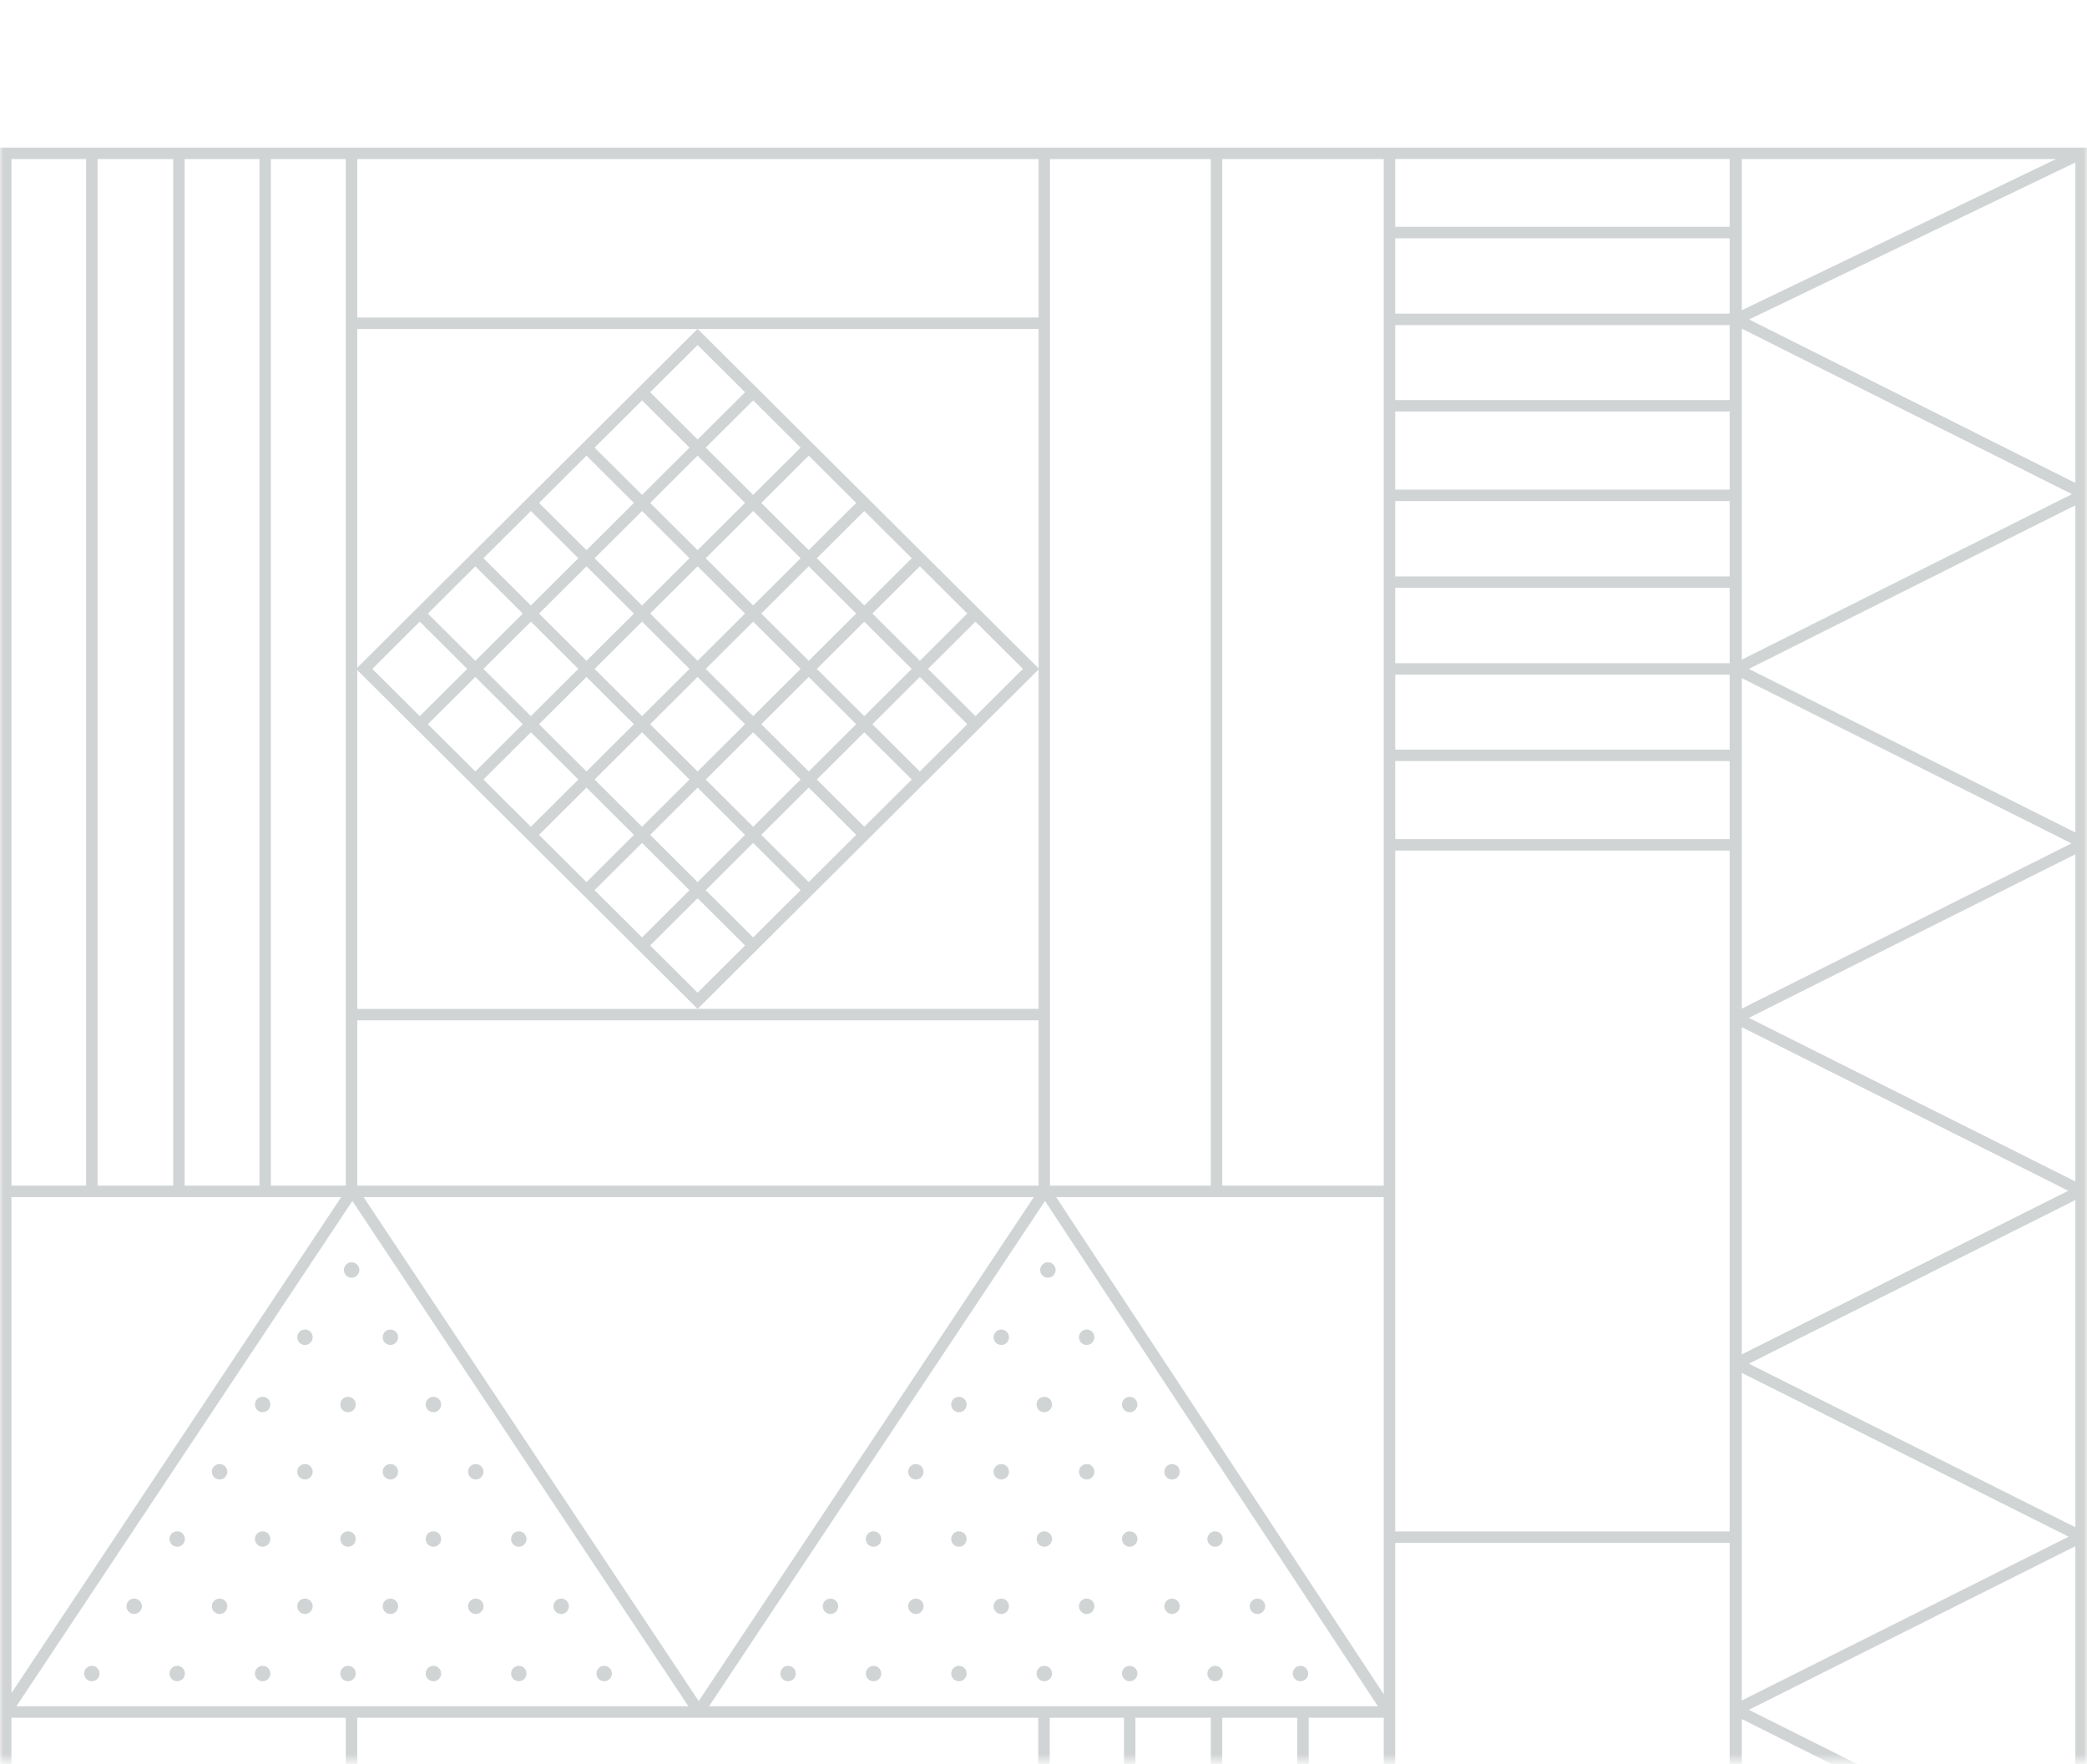 <svg width="304" height="257" viewBox="0 0 304 257" fill="none" xmlns="http://www.w3.org/2000/svg">
<mask id="mask0_1287_8083" style="mask-type:alpha" maskUnits="userSpaceOnUse" x="0" y="0" width="304" height="257">
<rect y="0.5" width="304" height="256" fill="#D9D9D9"/>
</mask>
<g mask="url(#mask0_1287_8083)">
<path d="M38.258 244.889C38.875 244.889 39.383 244.388 39.383 243.765C39.383 243.142 38.881 242.641 38.258 242.641C37.634 242.641 37.133 243.142 37.133 243.765C37.133 244.388 37.634 244.889 38.258 244.889Z" fill="#D1D4D5"/>
<path d="M25.812 244.889C26.43 244.889 26.937 244.388 26.937 243.765C26.937 243.142 26.436 242.641 25.812 242.641C25.189 242.641 24.688 243.142 24.688 243.765C24.688 244.388 25.189 244.889 25.812 244.889Z" fill="#D1D4D5"/>
<path d="M13.375 244.889C13.992 244.889 14.5 244.388 14.5 243.765C14.5 243.142 13.998 242.641 13.375 242.641C12.751 242.641 12.25 243.142 12.25 243.765C12.25 244.388 12.751 244.889 13.375 244.889Z" fill="#D1D4D5"/>
<path d="M88.008 244.889C88.625 244.889 89.133 244.388 89.133 243.765C89.133 243.142 88.631 242.641 88.008 242.641C87.384 242.641 86.883 243.142 86.883 243.765C86.883 244.388 87.384 244.889 88.008 244.889Z" fill="#D1D4D5"/>
<path d="M75.57 244.889C76.187 244.889 76.695 244.388 76.695 243.765C76.695 243.142 76.194 242.641 75.57 242.641C74.947 242.641 74.445 243.142 74.445 243.765C74.445 244.388 74.947 244.889 75.57 244.889Z" fill="#D1D4D5"/>
<path d="M63.133 244.889C63.75 244.889 64.258 244.388 64.258 243.765C64.258 243.142 63.756 242.641 63.133 242.641C62.509 242.641 62.008 243.142 62.008 243.765C62.008 244.388 62.509 244.889 63.133 244.889Z" fill="#D1D4D5"/>
<path d="M50.695 244.889C51.312 244.889 51.82 244.388 51.82 243.765C51.82 243.142 51.319 242.641 50.695 242.641C50.072 242.641 49.57 243.142 49.57 243.765C49.57 244.388 50.072 244.889 50.695 244.889Z" fill="#D1D4D5"/>
<path d="M38.258 225.295C38.875 225.295 39.383 224.794 39.383 224.171C39.383 223.548 38.881 223.047 38.258 223.047C37.634 223.047 37.133 223.548 37.133 224.171C37.133 224.794 37.634 225.295 38.258 225.295Z" fill="#D1D4D5"/>
<path d="M25.812 225.295C26.43 225.295 26.937 224.794 26.937 224.171C26.937 223.548 26.436 223.047 25.812 223.047C25.189 223.047 24.688 223.548 24.688 224.171C24.688 224.794 25.189 225.295 25.812 225.295Z" fill="#D1D4D5"/>
<path d="M75.57 225.295C76.187 225.295 76.695 224.794 76.695 224.171C76.695 223.548 76.194 223.047 75.57 223.047C74.947 223.047 74.445 223.548 74.445 224.171C74.445 224.794 74.947 225.295 75.57 225.295Z" fill="#D1D4D5"/>
<path d="M63.133 225.295C63.75 225.295 64.258 224.794 64.258 224.171C64.258 223.548 63.756 223.047 63.133 223.047C62.509 223.047 62.008 223.548 62.008 224.171C62.008 224.794 62.509 225.295 63.133 225.295Z" fill="#D1D4D5"/>
<path d="M50.695 225.295C51.312 225.295 51.82 224.794 51.82 224.171C51.82 223.548 51.319 223.047 50.695 223.047C50.072 223.047 49.57 223.548 49.57 224.171C49.57 224.794 50.072 225.295 50.695 225.295Z" fill="#D1D4D5"/>
<path d="M38.258 205.702C38.875 205.702 39.383 205.201 39.383 204.577C39.383 203.954 38.881 203.453 38.258 203.453C37.634 203.453 37.133 203.954 37.133 204.577C37.133 205.201 37.634 205.702 38.258 205.702Z" fill="#D1D4D5"/>
<path d="M63.133 205.702C63.75 205.702 64.258 205.201 64.258 204.577C64.258 203.954 63.756 203.453 63.133 203.453C62.509 203.453 62.008 203.954 62.008 204.577C62.008 205.201 62.509 205.702 63.133 205.702Z" fill="#D1D4D5"/>
<path d="M50.695 205.702C51.312 205.702 51.82 205.201 51.82 204.577C51.82 203.954 51.319 203.453 50.695 203.453C50.072 203.453 49.57 203.954 49.57 204.577C49.57 205.201 50.072 205.702 50.695 205.702Z" fill="#D1D4D5"/>
<path d="M31.984 215.499C32.601 215.499 33.109 214.997 33.109 214.374C33.109 213.751 32.608 213.25 31.984 213.25C31.361 213.25 30.859 213.751 30.859 214.374C30.859 214.997 31.361 215.499 31.984 215.499Z" fill="#D1D4D5"/>
<path d="M69.305 215.499C69.922 215.499 70.43 214.997 70.43 214.374C70.43 213.751 69.928 213.25 69.305 213.25C68.681 213.25 68.18 213.751 68.18 214.374C68.18 214.997 68.681 215.499 69.305 215.499Z" fill="#D1D4D5"/>
<path d="M56.867 215.499C57.484 215.499 57.992 214.997 57.992 214.374C57.992 213.751 57.491 213.25 56.867 213.25C56.244 213.25 55.742 213.751 55.742 214.374C55.742 214.997 56.244 215.499 56.867 215.499Z" fill="#D1D4D5"/>
<path d="M44.422 215.499C45.039 215.499 45.547 214.997 45.547 214.374C45.547 213.751 45.045 213.25 44.422 213.25C43.798 213.25 43.297 213.751 43.297 214.374C43.297 214.997 43.798 215.499 44.422 215.499Z" fill="#D1D4D5"/>
<path d="M56.867 195.905C57.484 195.905 57.992 195.404 57.992 194.781C57.992 194.157 57.491 193.656 56.867 193.656C56.244 193.656 55.742 194.157 55.742 194.781C55.742 195.404 56.244 195.905 56.867 195.905Z" fill="#D1D4D5"/>
<path d="M44.422 195.905C45.039 195.905 45.547 195.404 45.547 194.781C45.547 194.157 45.045 193.656 44.422 193.656C43.798 193.656 43.297 194.157 43.297 194.781C43.297 195.404 43.798 195.905 44.422 195.905Z" fill="#D1D4D5"/>
<path d="M51.219 186.108C51.836 186.108 52.344 185.607 52.344 184.984C52.344 184.36 51.842 183.859 51.219 183.859C50.595 183.859 50.094 184.36 50.094 184.984C50.094 185.607 50.595 186.108 51.219 186.108Z" fill="#D1D4D5"/>
<path d="M31.984 235.092C32.601 235.092 33.109 234.591 33.109 233.968C33.109 233.345 32.608 232.844 31.984 232.844C31.361 232.844 30.859 233.345 30.859 233.968C30.859 234.591 31.361 235.092 31.984 235.092Z" fill="#D1D4D5"/>
<path d="M19.547 235.092C20.164 235.092 20.672 234.591 20.672 233.968C20.672 233.345 20.17 232.844 19.547 232.844C18.923 232.844 18.422 233.345 18.422 233.968C18.422 234.591 18.923 235.092 19.547 235.092Z" fill="#D1D4D5"/>
<path d="M81.742 235.092C82.359 235.092 82.867 234.591 82.867 233.968C82.867 233.345 82.366 232.844 81.742 232.844C81.119 232.844 80.617 233.345 80.617 233.968C80.617 234.591 81.119 235.092 81.742 235.092Z" fill="#D1D4D5"/>
<path d="M69.305 235.092C69.922 235.092 70.43 234.591 70.43 233.968C70.43 233.345 69.928 232.844 69.305 232.844C68.681 232.844 68.18 233.345 68.18 233.968C68.18 234.591 68.681 235.092 69.305 235.092Z" fill="#D1D4D5"/>
<path d="M56.867 235.092C57.484 235.092 57.992 234.591 57.992 233.968C57.992 233.345 57.491 232.844 56.867 232.844C56.244 232.844 55.742 233.345 55.742 233.968C55.742 234.591 56.244 235.092 56.867 235.092Z" fill="#D1D4D5"/>
<path d="M44.422 235.092C45.039 235.092 45.547 234.591 45.547 233.968C45.547 233.345 45.045 232.844 44.422 232.844C43.798 232.844 43.297 233.345 43.297 233.968C43.297 234.591 43.798 235.092 44.422 235.092Z" fill="#D1D4D5"/>
<path d="M139.68 242.641C139.063 242.641 138.555 243.142 138.555 243.765C138.555 244.388 139.056 244.889 139.68 244.889C140.303 244.889 140.805 244.388 140.805 243.765C140.805 243.142 140.303 242.641 139.68 242.641Z" fill="#D1D4D5"/>
<path d="M127.242 242.641C126.625 242.641 126.117 243.142 126.117 243.765C126.117 244.388 126.619 244.889 127.242 244.889C127.866 244.889 128.367 244.388 128.367 243.765C128.367 243.142 127.866 242.641 127.242 242.641Z" fill="#D1D4D5"/>
<path d="M114.797 242.641C114.18 242.641 113.672 243.142 113.672 243.765C113.672 244.388 114.173 244.889 114.797 244.889C115.42 244.889 115.922 244.388 115.922 243.765C115.922 243.142 115.42 242.641 114.797 242.641Z" fill="#D1D4D5"/>
<path d="M189.43 242.641C188.813 242.641 188.305 243.142 188.305 243.765C188.305 244.388 188.806 244.889 189.43 244.889C190.053 244.889 190.555 244.388 190.555 243.765C190.555 243.142 190.053 242.641 189.43 242.641Z" fill="#D1D4D5"/>
<path d="M176.992 242.641C176.375 242.641 175.867 243.142 175.867 243.765C175.867 244.388 176.369 244.889 176.992 244.889C177.616 244.889 178.117 244.388 178.117 243.765C178.117 243.142 177.616 242.641 176.992 242.641Z" fill="#D1D4D5"/>
<path d="M164.555 242.641C163.938 242.641 163.43 243.142 163.43 243.765C163.43 244.388 163.931 244.889 164.555 244.889C165.178 244.889 165.68 244.388 165.68 243.765C165.68 243.142 165.178 242.641 164.555 242.641Z" fill="#D1D4D5"/>
<path d="M152.117 242.641C151.5 242.641 150.992 243.142 150.992 243.765C150.992 244.388 151.494 244.889 152.117 244.889C152.741 244.889 153.242 244.388 153.242 243.765C153.242 243.142 152.741 242.641 152.117 242.641Z" fill="#D1D4D5"/>
<path d="M139.68 223.047C139.063 223.047 138.555 223.548 138.555 224.171C138.555 224.794 139.056 225.295 139.68 225.295C140.303 225.295 140.805 224.794 140.805 224.171C140.805 223.548 140.303 223.047 139.68 223.047Z" fill="#D1D4D5"/>
<path d="M127.242 223.047C126.625 223.047 126.117 223.548 126.117 224.171C126.117 224.794 126.619 225.295 127.242 225.295C127.866 225.295 128.367 224.794 128.367 224.171C128.367 223.548 127.866 223.047 127.242 223.047Z" fill="#D1D4D5"/>
<path d="M176.992 223.047C176.375 223.047 175.867 223.548 175.867 224.171C175.867 224.794 176.369 225.295 176.992 225.295C177.616 225.295 178.117 224.794 178.117 224.171C178.117 223.548 177.616 223.047 176.992 223.047Z" fill="#D1D4D5"/>
<path d="M164.555 223.047C163.938 223.047 163.43 223.548 163.43 224.171C163.43 224.794 163.931 225.295 164.555 225.295C165.178 225.295 165.68 224.794 165.68 224.171C165.68 223.548 165.178 223.047 164.555 223.047Z" fill="#D1D4D5"/>
<path d="M152.117 223.047C151.5 223.047 150.992 223.548 150.992 224.171C150.992 224.794 151.494 225.295 152.117 225.295C152.741 225.295 153.242 224.794 153.242 224.171C153.242 223.548 152.741 223.047 152.117 223.047Z" fill="#D1D4D5"/>
<path d="M139.68 203.453C139.063 203.453 138.555 203.954 138.555 204.577C138.555 205.201 139.056 205.702 139.68 205.702C140.303 205.702 140.805 205.201 140.805 204.577C140.805 203.954 140.303 203.453 139.68 203.453Z" fill="#D1D4D5"/>
<path d="M164.555 203.453C163.938 203.453 163.43 203.954 163.43 204.577C163.43 205.201 163.931 205.702 164.555 205.702C165.178 205.702 165.68 205.201 165.68 204.577C165.68 203.954 165.178 203.453 164.555 203.453Z" fill="#D1D4D5"/>
<path d="M152.117 203.453C151.5 203.453 150.992 203.954 150.992 204.577C150.992 205.201 151.494 205.702 152.117 205.702C152.741 205.702 153.242 205.201 153.242 204.577C153.242 203.954 152.741 203.453 152.117 203.453Z" fill="#D1D4D5"/>
<path d="M133.406 213.25C132.789 213.25 132.281 213.751 132.281 214.374C132.281 214.997 132.783 215.499 133.406 215.499C134.03 215.499 134.531 214.997 134.531 214.374C134.531 213.751 134.03 213.25 133.406 213.25Z" fill="#D1D4D5"/>
<path d="M170.726 213.25C170.109 213.25 169.602 213.751 169.602 214.374C169.602 214.997 170.103 215.499 170.726 215.499C171.35 215.499 171.851 214.997 171.851 214.374C171.851 213.751 171.35 213.25 170.726 213.25Z" fill="#D1D4D5"/>
<path d="M158.289 213.25C157.672 213.25 157.164 213.751 157.164 214.374C157.164 214.997 157.665 215.499 158.289 215.499C158.913 215.499 159.414 214.997 159.414 214.374C159.414 213.751 158.913 213.25 158.289 213.25Z" fill="#D1D4D5"/>
<path d="M145.851 213.25C145.234 213.25 144.727 213.751 144.727 214.374C144.727 214.997 145.228 215.499 145.851 215.499C146.475 215.499 146.976 214.997 146.976 214.374C146.976 213.751 146.475 213.25 145.851 213.25Z" fill="#D1D4D5"/>
<path d="M158.289 193.656C157.672 193.656 157.164 194.157 157.164 194.781C157.164 195.404 157.665 195.905 158.289 195.905C158.913 195.905 159.414 195.404 159.414 194.781C159.414 194.157 158.913 193.656 158.289 193.656Z" fill="#D1D4D5"/>
<path d="M145.851 193.656C145.234 193.656 144.727 194.157 144.727 194.781C144.727 195.404 145.228 195.905 145.851 195.905C146.475 195.905 146.976 195.404 146.976 194.781C146.976 194.157 146.475 193.656 145.851 193.656Z" fill="#D1D4D5"/>
<path d="M152.641 183.859C152.023 183.859 151.516 184.36 151.516 184.984C151.516 185.607 152.017 186.108 152.641 186.108C153.264 186.108 153.765 185.607 153.765 184.984C153.765 184.36 153.264 183.859 152.641 183.859Z" fill="#D1D4D5"/>
<path d="M133.406 232.844C132.789 232.844 132.281 233.345 132.281 233.968C132.281 234.591 132.783 235.092 133.406 235.092C134.03 235.092 134.531 234.591 134.531 233.968C134.531 233.345 134.03 232.844 133.406 232.844Z" fill="#D1D4D5"/>
<path d="M120.969 232.844C120.352 232.844 119.844 233.345 119.844 233.968C119.844 234.591 120.345 235.092 120.969 235.092C121.592 235.092 122.094 234.591 122.094 233.968C122.094 233.345 121.592 232.844 120.969 232.844Z" fill="#D1D4D5"/>
<path d="M183.164 232.844C182.547 232.844 182.039 233.345 182.039 233.968C182.039 234.591 182.54 235.092 183.164 235.092C183.788 235.092 184.289 234.591 184.289 233.968C184.289 233.345 183.788 232.844 183.164 232.844Z" fill="#D1D4D5"/>
<path d="M170.726 232.844C170.109 232.844 169.602 233.345 169.602 233.968C169.602 234.591 170.103 235.092 170.726 235.092C171.35 235.092 171.851 234.591 171.851 233.968C171.851 233.345 171.35 232.844 170.726 232.844Z" fill="#D1D4D5"/>
<path d="M158.289 232.844C157.672 232.844 157.164 233.345 157.164 233.968C157.164 234.591 157.665 235.092 158.289 235.092C158.913 235.092 159.414 234.591 159.414 233.968C159.414 233.345 158.913 232.844 158.289 232.844Z" fill="#D1D4D5"/>
<path d="M145.851 232.844C145.234 232.844 144.727 233.345 144.727 233.968C144.727 234.591 145.228 235.092 145.851 235.092C146.475 235.092 146.976 234.591 146.976 233.968C146.976 233.345 146.475 232.844 145.851 232.844Z" fill="#D1D4D5"/>
<path d="M203.232 418.83V407.773H259.71C263.747 414.384 271.03 418.81 279.335 418.81C291.999 418.81 302.303 408.512 302.303 395.856C302.303 383.2 291.999 372.902 279.335 372.902C271.506 372.902 264.576 376.846 260.43 382.847H203.232V372.889H302.322V418.823H203.232V418.83ZM12.541 172.698H1.671V23.17H12.541V172.698ZM245.722 336.34C241.705 329.813 234.512 325.438 226.309 325.387H302.322V336.34H245.722ZM249.104 347.969C249.052 344.39 248.172 341.011 246.654 338.011H302.322V347.969H249.104ZM246.14 359.597C247.824 356.622 248.866 353.243 249.071 349.639H302.322V359.597H246.14ZM245.105 361.267H302.329V371.225H227.537C234.827 370.794 241.21 366.946 245.105 361.267ZM203.232 349.388C203.766 361.094 213.119 370.531 224.786 371.225H203.232V349.388ZM125.529 337.979H201.561V371.218H125.529V337.979ZM201.561 406.103H125.529V372.895H201.561V406.103ZM256.412 394.475H203.232V384.517H259.382C257.685 387.485 256.631 390.871 256.419 394.475M258.039 395.862C258.039 384.125 267.591 374.578 279.335 374.578C291.079 374.578 300.632 384.125 300.632 395.862C300.632 407.6 291.079 417.146 279.335 417.146C267.591 417.146 258.039 407.6 258.039 395.862ZM203.232 396.145H256.374C256.419 399.717 257.287 403.096 258.791 406.103H203.232V396.145ZM201.561 418.695H191.816L201.561 408.955V418.695ZM1.665 407.773H11.442L1.665 417.545V407.773ZM49.702 174.369L1.671 246.604V174.369H49.702ZM25.224 172.698H14.213V23.17H25.224V172.698ZM37.797 172.698H26.895V23.17H37.797V172.698ZM50.364 172.698H39.462V23.17H50.364V172.698ZM151.28 46.247H52.042V23.17H151.28V46.247ZM176.363 172.698H152.945V23.17H176.363V172.698ZM201.561 172.698H178.034V23.17H201.561V172.698ZM251.951 33.038H203.232V23.164H251.951V33.038ZM253.719 45.187V23.17H299.494L253.719 45.187ZM253.719 300.724L299.603 323.716H253.719V300.724ZM228.341 275.097H251.958V323.716H228.341V275.097ZM203.232 275.097H226.669V323.716H203.232V275.097ZM194.529 325.387H200.378L189.45 336.308H183.601L194.529 325.387ZM186.313 325.387H192.163L181.235 336.308H175.386L186.313 325.387ZM178.098 325.387H183.948L173.02 336.308H167.17L178.098 325.387ZM169.89 325.387H175.739L164.811 336.308H158.962L169.89 325.387ZM161.674 325.387H167.524L156.596 336.308H150.747L161.674 325.387ZM153.459 325.387H159.309L148.381 336.308H142.531L153.459 325.387ZM145.244 325.387H151.094L140.166 336.308H134.316L145.244 325.387ZM137.029 325.387H142.878L131.951 336.308H126.101L137.029 325.387ZM1.665 325.387H11.442L1.665 335.158V325.387ZM1.665 250.202H50.364V273.426H1.665V250.202ZM100.273 248.532H2.391L51.329 174.934L100.273 248.532ZM52.042 148.62H151.28V172.698H52.042V148.62ZM52.042 97.603L101.616 146.956H52.042V97.603ZM52.042 97.257V47.917H101.603L52.042 97.257ZM151.28 97.346L101.629 47.917H151.28V97.346ZM151.28 97.513V146.949H101.623L151.28 97.513ZM101.616 130.837L108.526 137.717L101.616 144.598L94.706 137.717L101.616 130.837ZM93.523 122.781L100.433 129.661L93.523 136.542L86.613 129.661L93.523 122.781ZM85.43 114.724L92.34 121.605L85.43 128.485L78.52 121.605L85.43 114.724ZM77.331 106.662L84.241 113.542L77.331 120.423L70.42 113.542L77.331 106.662ZM69.238 98.606L76.148 105.486L69.238 112.367L62.327 105.486L69.238 98.606ZM61.145 90.549L68.055 97.43L61.145 104.31L54.234 97.43L61.145 90.549ZM69.238 82.493L76.148 89.374L69.238 96.254L62.327 89.374L69.238 82.493ZM77.331 74.431L84.241 81.311L77.331 88.192L70.42 81.311L77.331 74.431ZM85.43 66.374L92.34 73.255L85.43 80.135L78.52 73.255L85.43 66.374ZM93.523 58.318L100.433 65.199L93.523 72.079L86.613 65.199L93.523 58.318ZM101.616 64.017L94.706 57.136L101.616 50.256L108.526 57.136L101.616 64.017ZM109.709 72.079L102.799 65.199L109.709 58.318L116.619 65.199L109.709 72.079ZM117.802 80.135L110.892 73.255L117.802 66.374L124.713 73.255L117.802 80.135ZM125.895 88.192L118.985 81.311L125.895 74.431L132.806 81.311L125.895 88.192ZM133.988 96.248L127.078 89.367L133.988 82.487L140.899 89.367L133.988 96.248ZM142.088 104.31L135.178 97.43L142.088 90.549L148.998 97.43L142.088 104.31ZM133.988 112.367L127.078 105.486L133.988 98.606L140.899 105.486L133.988 112.367ZM125.895 120.423L118.985 113.542L125.895 106.662L132.806 113.542L125.895 120.423ZM117.802 128.479L110.892 121.599L117.802 114.718L124.713 121.599L117.802 128.479ZM101.616 114.724L108.526 121.605L101.616 128.485L94.706 121.605L101.616 114.724ZM93.523 106.662L100.433 113.542L93.523 120.423L86.613 113.542L93.523 106.662ZM85.43 98.606L92.34 105.486L85.43 112.367L78.52 105.486L85.43 98.606ZM84.241 97.43L77.331 104.31L70.42 97.43L77.331 90.549L84.241 97.43ZM92.34 89.374L85.43 96.254L78.52 89.374L85.43 82.493L92.34 89.374ZM100.433 81.311L93.523 88.192L86.613 81.311L93.523 74.431L100.433 81.311ZM101.616 80.135L94.706 73.255L101.616 66.374L108.526 73.255L101.616 80.135ZM109.709 88.192L102.799 81.311L109.709 74.431L116.619 81.311L109.709 88.192ZM117.802 96.248L110.892 89.367L117.802 82.487L124.713 89.367L117.802 96.248ZM118.985 97.43L125.895 90.549L132.806 97.43L125.895 104.31L118.985 97.43ZM110.892 105.486L117.802 98.606L124.713 105.486L117.802 112.367L110.892 105.486ZM109.709 106.662L116.619 113.542L109.709 120.423L102.799 113.542L109.709 106.662ZM101.616 98.606L108.526 105.486L101.616 112.367L94.706 105.486L101.616 98.606ZM100.433 97.43L93.523 104.31L86.613 97.43L93.523 90.549L100.433 97.43ZM109.709 90.549L116.619 97.43L109.709 104.31L102.799 97.43L109.709 90.549ZM101.616 96.248L94.706 89.367L101.616 82.487L108.526 89.367L101.616 96.248ZM109.709 136.542L102.799 129.661L109.709 122.781L116.619 129.661L109.709 136.542ZM203.232 123.892H251.951V223.059H203.232V123.892ZM203.232 110.857H251.951V122.228H203.232V110.857ZM203.232 98.265H251.951V109.187H203.232V98.265ZM203.232 85.622H251.951V96.595H203.232V85.622ZM203.232 72.985H251.951V83.958H203.232V72.985ZM203.232 59.944H251.951V71.315H203.232V59.944ZM203.232 47.352H251.951V58.273H203.232V47.352ZM254.78 46.529L302.303 23.671V70.345L254.78 46.529ZM254.747 97.43L302.303 73.602V121.258L254.747 97.43ZM254.747 148.26L302.303 124.432V172.088L254.747 148.26ZM254.747 198.627L302.303 174.799V222.455L254.747 198.627ZM254.747 249.046L302.303 225.218V272.874L254.747 249.046ZM302.303 275.54V323.196L254.747 299.368L302.303 275.54ZM253.719 47.872L301.814 71.977L253.719 96.081V47.872ZM253.719 98.779L301.737 122.845L253.719 146.911V98.785V98.779ZM253.719 149.615L301.274 173.443L253.719 197.271V149.615ZM253.719 199.976L301.326 223.83L253.719 247.684V199.97V199.976ZM253.719 250.395L301.236 274.204L253.719 298.012V250.395ZM120.598 325.387H126.448L115.52 336.308H109.671L120.598 325.387ZM112.383 325.387H118.233L107.305 336.308H101.455L112.383 325.387ZM104.168 325.387H110.018L99.09 336.308H93.24L104.168 325.387ZM95.953 325.387H101.803L90.875 336.308H85.025L95.953 325.387ZM87.738 325.387H93.587L82.66 336.308H76.81L87.738 325.387ZM79.523 325.387H85.372L74.444 336.308H68.595L79.523 325.387ZM71.307 325.387H77.157L66.229 336.308H60.38L71.307 325.387ZM63.092 325.387H68.942L58.014 336.308H52.164L63.092 325.387ZM54.883 325.387H60.733L49.805 336.308H43.956L54.883 325.387ZM46.668 325.387H52.518L41.59 336.308H35.74L46.668 325.387ZM38.453 325.387H44.303L33.375 336.308H27.525L38.453 325.387ZM30.238 325.387H36.088L25.16 336.308H19.31L30.238 325.387ZM22.023 325.387H27.872L16.945 336.308H11.095L22.023 325.387ZM19.657 325.387L8.729 336.308H2.88L13.808 325.387H19.657ZM50.364 323.716H1.665V275.097H50.364V323.716ZM151.235 286.127H52.036V275.097H151.235V286.127ZM101.777 247.78L52.962 174.369H150.586L101.77 247.78H101.777ZM52.042 300.274H151.241V311.093H52.042V300.274ZM52.042 287.798H151.241V298.61H52.042V287.798ZM103.281 248.532L152.219 174.934L200.712 248.532H103.281ZM151.235 273.426H52.036V250.202H151.235V273.426ZM117.886 336.308L128.814 325.387H134.663L123.735 336.308H117.886ZM52.042 312.769H151.241V323.723H52.042V312.769ZM152.906 250.202H163.719V323.716H152.906V250.202ZM165.39 250.202H176.369V323.716H165.39V250.202ZM178.034 250.202H188.962V323.716H178.034V250.202ZM190.633 250.202H201.561V323.716H190.633V250.202ZM203.232 224.729H251.951V273.42H203.232V224.729ZM203.232 34.709H251.951V45.681H203.232V34.709ZM201.561 174.369V246.778L153.845 174.369H201.561ZM123.858 406.103H115.263C114.987 377.72 91.807 354.721 63.343 354.721C34.879 354.721 11.706 377.726 11.423 406.103H1.658V337.979H123.851V406.103H123.858ZM115.52 418.695H109.671L120.598 407.773H126.448L115.52 418.695ZM123.735 418.695H117.886L128.814 407.773H134.663L123.735 418.695ZM131.951 418.695H126.101L137.029 407.773H142.878L131.951 418.695ZM140.166 418.695H134.316L145.244 407.773H151.094L140.166 418.695ZM148.381 418.695H142.531L153.459 407.773H159.309L148.381 418.695ZM156.596 418.695H150.747L161.674 407.773H167.524L156.596 418.695ZM164.811 418.695H158.962L169.89 407.773H175.739L164.811 418.695ZM173.026 418.695H167.177L178.105 407.773H183.954L173.026 418.695ZM181.242 418.695H175.392L186.32 407.773H192.169L181.242 418.695ZM183.601 418.695L194.529 407.773H200.378L189.45 418.695H183.601ZM19.657 407.773L8.729 418.695H2.88L13.808 407.773H19.657ZM105.685 406.103C105.409 383.001 86.529 364.293 63.349 364.293C40.169 364.293 21.29 383.001 21.014 406.103H13.101C13.377 378.645 35.805 356.391 63.349 356.391C90.894 356.391 113.315 378.645 113.598 406.103H105.692H105.685ZM101.455 418.695L112.383 407.773H118.233L107.305 418.695H101.455ZM27.872 407.773L16.945 418.695H11.095L22.023 407.773H27.872ZM96.107 406.103C95.831 388.282 81.245 373.872 63.349 373.872C45.453 373.872 30.868 388.288 30.592 406.103H22.685C22.961 383.926 41.095 365.963 63.349 365.963C85.604 365.963 103.737 383.92 104.014 406.103H96.107ZM104.168 407.773H110.018L99.09 418.695H93.24L104.168 407.773ZM95.953 407.773H101.803L90.875 418.695H85.025L95.953 407.773ZM87.738 407.773H93.587L82.66 418.695H76.81L87.738 407.773ZM79.523 407.773H85.372L74.444 418.695H68.595L79.523 407.773ZM71.307 407.773H77.157L66.229 418.695H60.38L71.307 407.773ZM63.092 407.773H68.942L58.014 418.695H52.164L63.092 407.773ZM54.883 407.773H60.733L49.805 418.695H43.956L54.883 407.773ZM46.668 407.773H52.518L41.59 418.695H35.74L46.668 407.773ZM38.453 407.773H44.303L33.375 418.695H27.525L38.453 407.773ZM53.032 406.103C53.302 400.642 57.821 396.286 63.349 396.286C68.878 396.286 73.39 400.649 73.667 406.103H53.039H53.032ZM75.338 406.103C75.061 399.724 69.803 394.616 63.349 394.616C56.895 394.616 51.637 399.724 51.361 406.103H43.435C43.711 395.361 52.531 386.708 63.343 386.708C74.155 386.708 82.975 395.361 83.251 406.103H75.332H75.338ZM84.929 406.103C84.652 394.443 75.081 385.037 63.349 385.037C51.618 385.037 42.047 394.436 41.77 406.103H32.263C32.539 389.207 46.373 375.542 63.349 375.542C80.326 375.542 94.159 389.207 94.436 406.103H84.929ZM36.088 407.773L25.16 418.695H19.31L30.238 407.773H36.088ZM201.561 336.308H191.816L201.561 326.569V336.308ZM203.232 347.262V325.387H226.014C213.781 325.464 203.792 335.152 203.232 347.262ZM226.162 369.6C214.424 369.6 204.878 360.059 204.878 348.328C204.878 336.597 214.424 327.057 226.162 327.057C237.899 327.057 247.445 336.597 247.445 348.328C247.445 360.059 237.899 369.6 226.162 369.6ZM0 420.5H304V21.5H0V420.5Z" fill="#D1D4D5"/>
</g>
</svg>
